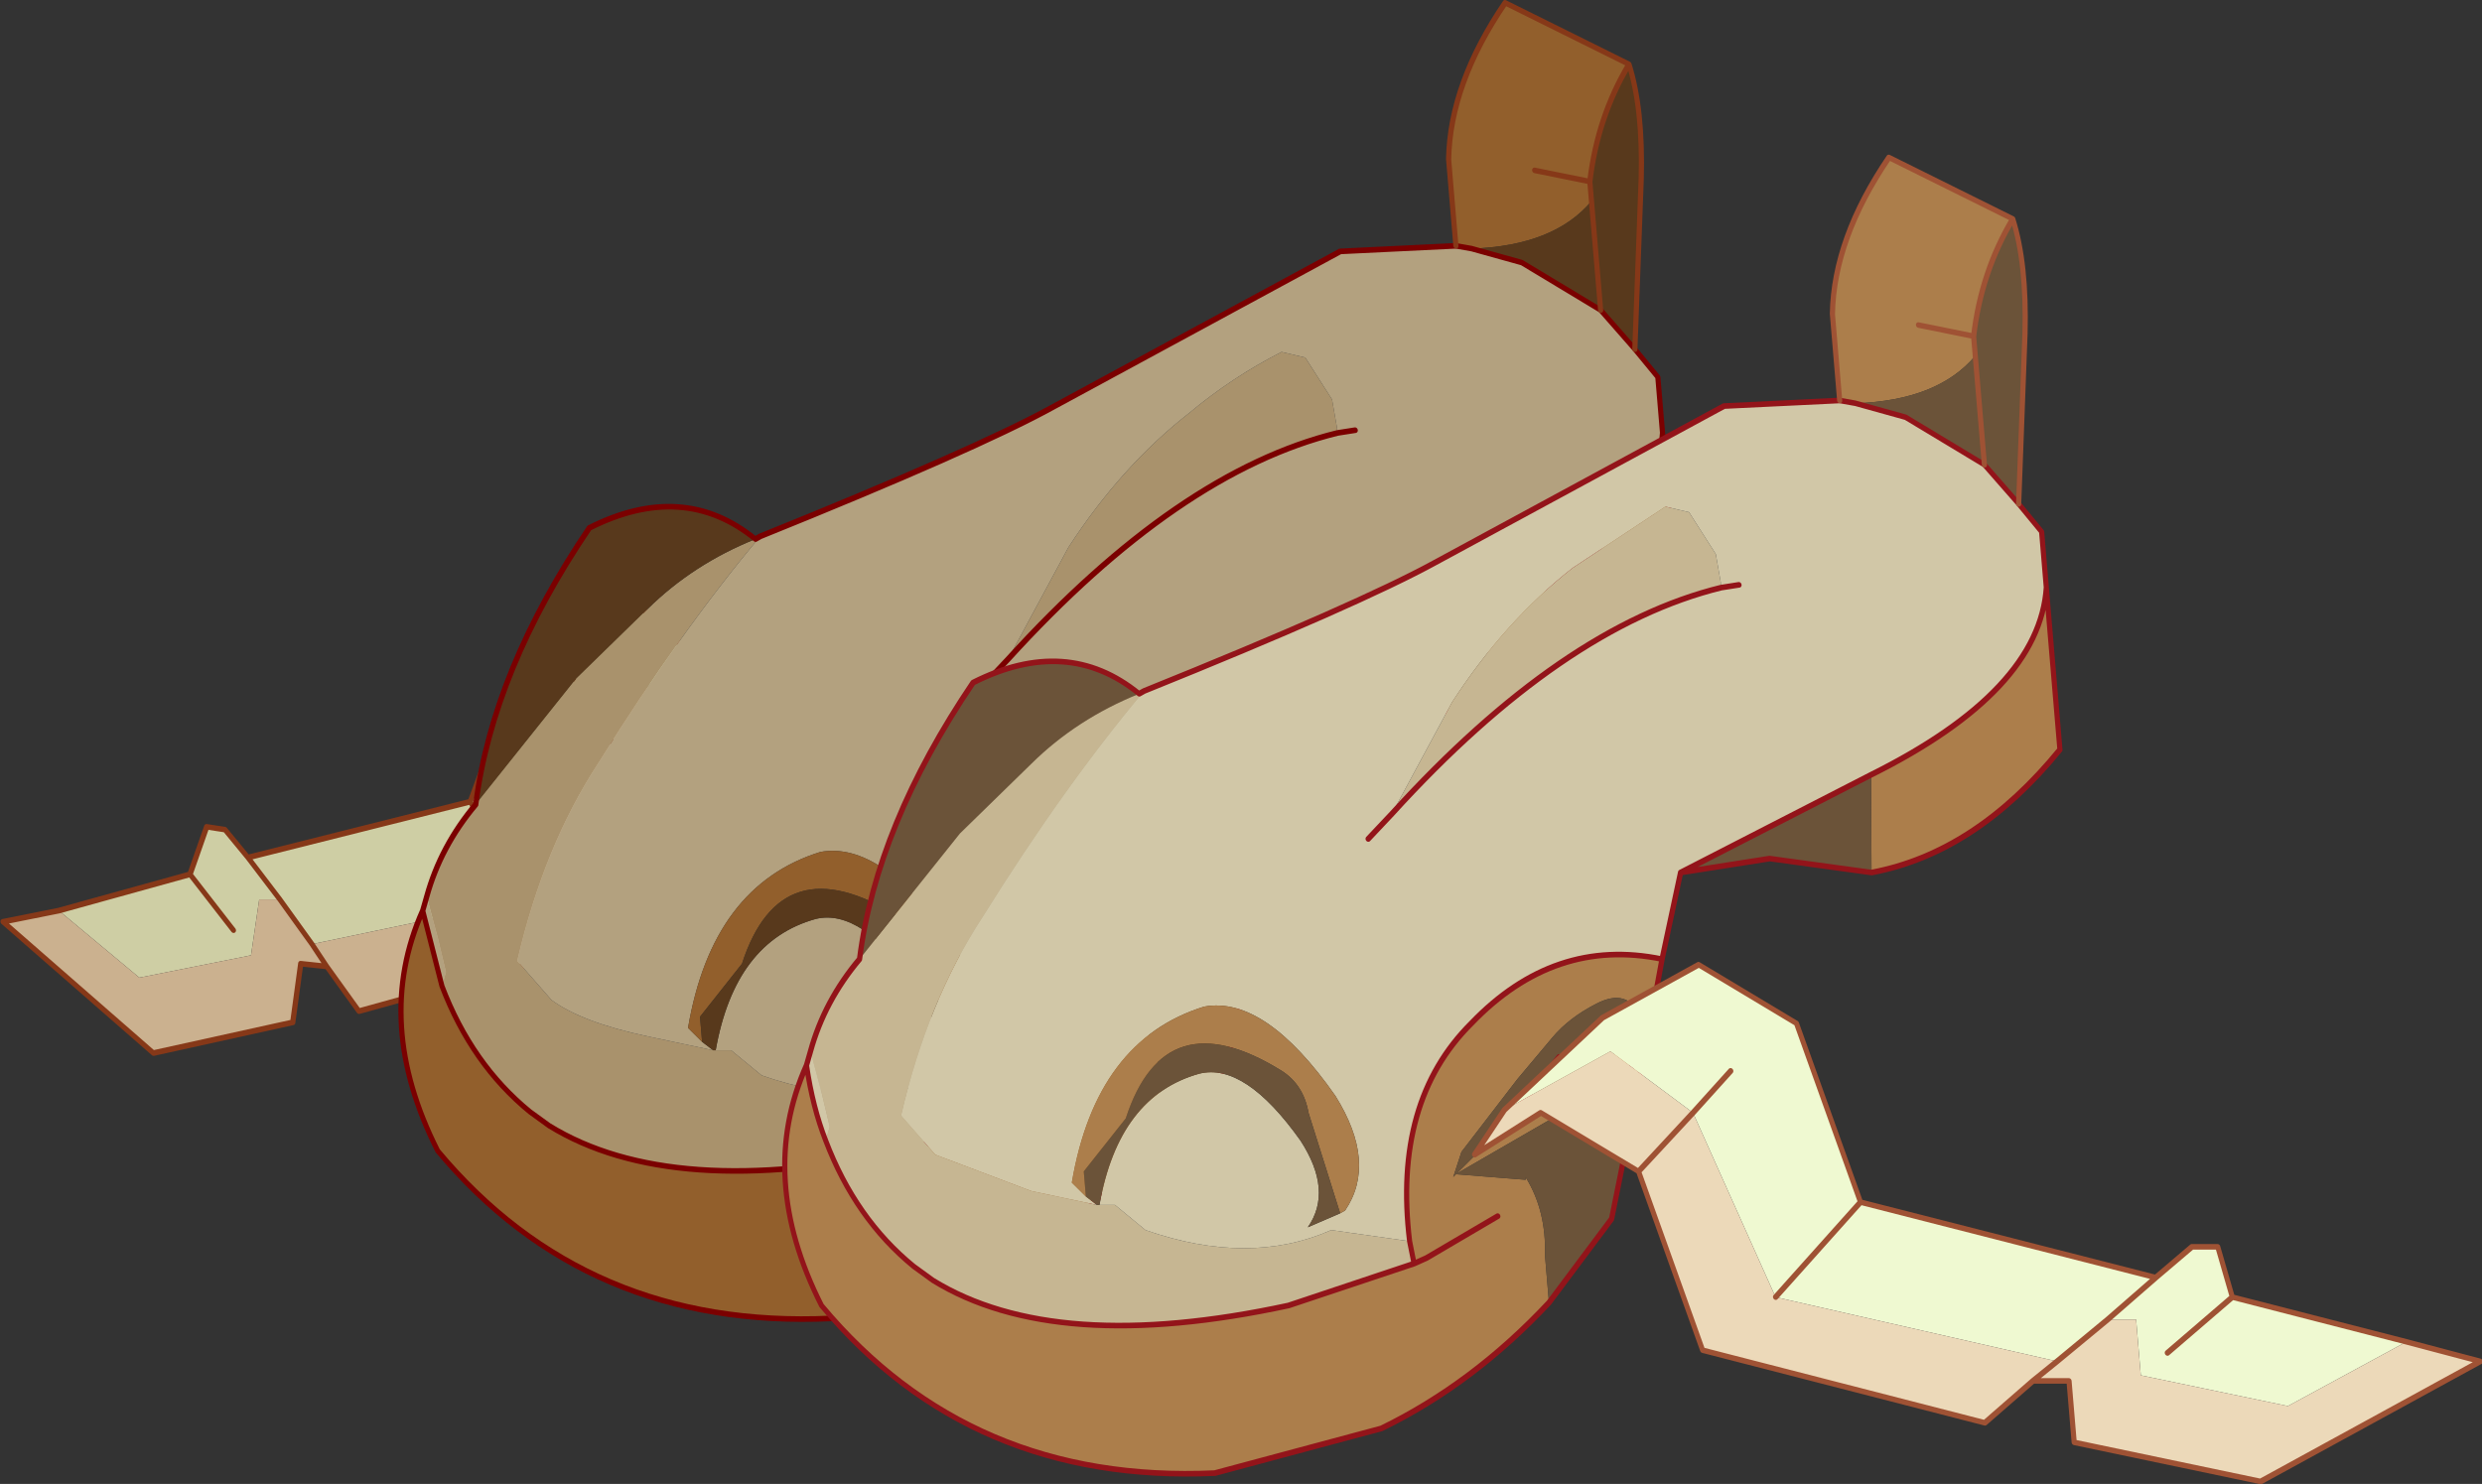 <?xml version="1.0" encoding="UTF-8"?>
<svg version="1.1" viewBox="0 0 52.95 31.662" xmlns="http://www.w3.org/2000/svg" xmlns:cc="http://creativecommons.org/ns#" xmlns:dc="http://purl.org/dc/elements/1.1/" xmlns:rdf="http://www.w3.org/1999/02/22-rdf-syntax-ns#" xmlns:xlink="http://www.w3.org/1999/xlink">
<rect x="0" y="0" width="52.95" height="31.662" fill="#333333" stroke="none"/>
<g transform="translate(-249.18 -184.14)">
<use transform="matrix(1.101 0 .1 1.192 247.54 184.14)" width="33.1" height="23.65" xlink:href="#b"/>
<use transform="matrix(1.101 0 .1 1.192 264.04 187.44)" width="32.65" height="23.8" xlink:href="#a"/>
</g>
<defs>
<g id="b" transform="translate(.05 .05)">
<use transform="translate(-.05 -.05)" width="33.1" height="23.65" xlink:href="#d"/>
</g>
<g id="d" transform="translate(.05 .05)">
<path d="m11.9 12.9 1.4-0.95 1.25 1.1-1.05-1.65-1.15-1.05-1.6 0.9-1.5 3.05-4.4 1-0.4-0.5-0.35-0.05-0.4 0.85-2.6 0.65 1.45 1.2 2.2-0.4 0.25-1h0.4l0.55 0.8 4.2-0.8 1.75-3.15-0.4-0.75 0.4 0.75m-7.45 3.7-0.75-1 0.75 1m4.8-2.3 0.9 1.75-0.9-1.75m-4.4 1 0.55 0.75-0.55-0.75" fill="#cecea4" fill-rule="evenodd"/>
<path d="m12.5 13.95 1.55-0.9 1.15 1.05-0.65-1.05-1.25-1.1-1.4 0.95 0.6 1.05-0.6-1.05-1.75 3.15-4.2 0.8-0.55-0.8h-0.4l-0.25 1-2.2 0.4-1.45-1.2-1.1 0.2 2.7 2.35 2.75-0.55 0.25-1.05 0.5 0.05 0.55 0.8 4.2-1.05 1.55-3.05m-6.55 2.9 0.25 0.4-0.25-0.4" fill="#cbb18f" fill-rule="evenodd"/>
<path d="m14.55 13.05 0.65 1.05-1.15-1.05-1.55 0.9-0.6-1.05-0.4-0.75m3.05 0.9-1.05-1.65-1.15-1.05-1.6 0.9-1.5 3.05-4.4 1-0.4-0.5-0.35-0.05-0.4 0.85-2.6 0.65-1.1 0.2 2.7 2.35 2.75-0.55 0.25-1.05 0.5 0.05 0.55 0.8 4.2-1.05 1.55-3.05m-8.8 1.65 0.75 1m1.75 0.65-0.25-0.4-0.55-0.8-0.55-0.75m5.3 0.75-0.9-1.75" fill="none" stroke="#863818" stroke-linecap="round" stroke-linejoin="round" stroke-width=".1"/>
<path d="m8.25 16q0.35-0.9 1.1-1.65l2.15-2.25 1.5-1.25q0.95-0.8 2.2-1.25l0.1-0.05q-1.7 1.7-3.5 4.05-1.2 1.5-1.9 3.55l0.6 0.7q0.55 0.4 1.8 0.65l1.25 0.25h0.35l0.55 0.45q1.95 0.65 3.6 0l1.5 0.2 0.05 0.4-2.5 0.75q-4.6 0.9-6.85-0.45l-0.35-0.25q-1.05-0.85-1.5-2.25l0.1-0.25-0.1-0.6-0.15-0.75m11.65-4.25 1.35-2q1.15-1.45 2.55-2.4 0.9-0.65 1.9-1.1l0.45 0.1 0.45 0.75 0.05 0.5v0.1q-3.15 0.7-6.75 4.05" fill="#a9926c" fill-rule="evenodd"/>
<path d="m15.3 9.55q4.3-1.55 5.85-2.3l5.85-2.8 2.25-0.1 0.3 0.05 0.95 0.25 1.45 0.85 0.6 0.7 0.4 0.5v1q-0.3 1.85-3.7 3.35l-3.85 1.75-0.5 1.55q-2.05-0.4-3.8 1.15-1.65 1.4-1.55 3.9l-1.5-0.2q-1.65 0.65-3.6 0l-0.55-0.45h-0.3q0.55-1.95 2.15-2.35 0.9-0.2 1.85 1.2 0.55 0.9 0 1.55l0.65-0.25 0.1-0.05q0.7-0.85 0-2.05-1.2-1.8-2.4-1.6-2.15 0.6-2.85 3.15l0.25 0.25 0.2 0.15-1.25-0.25q-1.25-0.25-1.8-0.65l-0.6-0.7q0.7-2.05 1.9-3.55 1.8-2.35 3.5-4.05m-7.15 6.7 0.1-0.25 0.15 0.75 0.1 0.6-0.1 0.25-0.25-1.35m18.5-8.55v-0.1l-0.05-0.5-0.45-0.75-0.45-0.1q-1 0.45-1.9 1.1-1.4 0.95-2.55 2.4l-1.35 2-0.5 0.45 0.5-0.45q3.6-3.35 6.75-4.05l0.35-0.05-0.35 0.05" fill="#b3a17f" fill-rule="evenodd"/>
<path d="m29.25 4.35v-1.55q0.15-1.35 1.35-2.8l2.3 1.1q-0.7 0.95-0.95 2.1v0.35q-0.8 0.8-2.4 0.85l-0.3-0.05m3.7 3.35v2.9q-1.8 1.85-3.85 2.2l0.15-1.75q3.4-1.5 3.7-3.35m-8.05 6.65-0.45 1.55-0.3 1-0.5-0.05h-0.45l-2.65 1.35 1.35 0.1v-0.05q0.35 0.6 0.25 1.4v0.85l-3.45 2.25-3.3 0.8q-4.75 0.2-7.35-3-1.05-2.3 0.1-4.3l0.25 1.35q0.45 1.4 1.5 2.25l0.35 0.25q2.25 1.35 6.85 0.45l2.5-0.75-0.05-0.4q-0.1-2.5 1.55-3.9 1.75-1.55 3.8-1.15m-11.55 4.25-0.25-0.25q0.7-2.55 2.85-3.15 1.2-0.2 2.4 1.6 0.7 1.2 0 2.05l-0.1 0.05-0.45-1.8q-0.05-0.5-0.45-0.75-2.15-1.3-3.1 0.85l-0.9 0.95v0.45m8.15-1.2 0.9-0.55 1.35-0.75 0.6-0.4 0.05-0.3q-0.2-0.55-0.85-0.25-0.55 0.25-0.9 0.6l-0.75 0.75-1.2 1.3-0.2 0.45 1-0.85m10.45-14.2-1.05-0.2 1.05 0.2m-7.5 12.7-0.8 0.95 0.8-0.95m-3.15 3.05-1.45 0.75-0.25 0.1 0.25-0.1 1.45-0.75" fill="#925f2c" fill-rule="evenodd"/>
<path d="m9.35 14.35q0.55-2.4 2.65-4.95 1.9-0.85 3.2 0.2-1.25 0.45-2.2 1.25l-1.5 1.25-2.15 2.25m23.55-13.25q0.2 0.8 0.05 2.05l-0.4 3.05-0.6-0.7-1.45-0.85-0.95-0.25q1.6-0.05 2.4-0.85v-0.35q0.25-1.15 0.95-2.1m-3.8 11.7-1.95-0.25-1.75 0.25 3.85-1.75-0.15 1.75m-4.95 4.1-0.65 2.1-1.35 1.5v-0.85q0.1-0.8-0.25-1.4v0.05l-1.35-0.1 2.65-1.35h0.45l-0.6 0.45 0.6-0.45 0.5 0.05m-10.55 1.85h-0.05l-0.2-0.15v-0.45l0.9-0.95q0.95-2.15 3.1-0.85 0.4 0.25 0.45 0.75l0.45 1.8-0.65 0.25q0.55-0.65 0-1.55-0.95-1.4-1.85-1.2-1.6 0.4-2.15 2.35m7.9-1.35-1 0.85 0.2-0.45 1.2-1.3 0.75-0.75q0.35-0.35 0.9-0.6 0.65-0.3 0.85 0.25l-0.05 0.3-0.6 0.4-1.35 0.75-0.9 0.55 1.25-1.3-1.25 1.3m10.45-11.9v-1.95 1.95" fill="#58391c" fill-rule="evenodd"/>
<path d="m8.25 16q0.35-0.9 1.1-1.65 0.55-2.4 2.65-4.95 1.9-0.85 3.2 0.2l0.1-0.05q4.3-1.55 5.85-2.3l5.85-2.8 2.25-0.1m3.3 1.85 0.4 0.5v3.9q-1.8 1.85-3.85 2.2l-1.95-0.25-1.75 0.25-0.5 1.55-0.45 1.55-0.3 1-0.65 2.1-1.35 1.5-3.45 2.25-3.3 0.8q-4.75 0.2-7.35-3-1.05-2.3 0.1-4.3l0.1-0.25m0.15 1.6q0.45 1.4 1.5 2.25l0.35 0.25q2.25 1.35 6.85 0.45l2.5-0.75-0.05-0.4q-0.1-2.5 1.55-3.9 1.75-1.55 3.8-1.15m-16.75 1.9 0.25 1.35m18.25-9.9 0.35-0.05m-7.6 4.55 0.5-0.45q3.6-3.35 6.75-4.05m-5.15 9.7 1.25-1.3m9.2-10.6 0.6 0.7m-0.6-0.7-1.45-0.85-0.95-0.25-0.3-0.05m-6.2 12.95 0.6-0.45 0.8-0.95m0.95-3.1 3.85-1.75q3.4-1.5 3.7-3.35m-13.35 12.1 0.25-0.1 1.45-0.75" fill="none" stroke="#7b0000" stroke-linecap="round" stroke-linejoin="round" stroke-width=".1"/>
<path d="m29.25 4.35v-1.55q0.15-1.35 1.35-2.8l2.3 1.1q0.2 0.8 0.05 2.05l-0.4 3.05m0.35-5.1q-0.7 0.95-0.95 2.1v2.3m-1.05-2.5 1.05 0.2" fill="none" stroke="#863818" stroke-linecap="round" stroke-linejoin="round" stroke-width=".1"/>
</g>
<g id="a" transform="translate(.05 .05)">
<use transform="translate(-.05 -.05)" width="32.65" height="23.8" xlink:href="#c"/>
</g>
<g id="c" transform="translate(.05 .05)">
<path d="m7.75 9.55q-1.7 1.7-3.5 4.05-1.2 1.5-1.9 3.55l0.6 0.7 1.8 0.65 1.25 0.25h0.35l0.55 0.45q1.95 0.65 3.6 0l1.5 0.2 0.05 0.4-2.5 0.75q-4.6 0.9-6.85-0.45l-0.35-0.25q-1.05-0.85-1.5-2.25l0.1-0.25-0.1-0.6-0.15-0.75q0.35-0.9 1.1-1.65l2.15-2.25 1.5-1.25q0.95-0.8 2.2-1.25l0.1-0.05m4.6 2.2 1.35-2q1.15-1.45 2.55-2.4l1.9-1.1 0.45 0.1 0.45 0.75 0.05 0.5v0.1q-3.15 0.7-6.75 4.05" fill="#c6b692" fill-rule="evenodd"/>
<path d="m6 18.75-1.25-0.25-1.8-0.65-0.6-0.7q0.7-2.05 1.9-3.55 1.8-2.35 3.5-4.05 4.3-1.55 5.85-2.3l5.85-2.8 2.25-0.1 0.3 0.05 0.95 0.25 1.45 0.85 0.6 0.7 0.4 0.5v1q-0.3 1.85-3.7 3.35l-3.85 1.75-0.5 1.55q-2.05-0.4-3.8 1.15-1.65 1.4-1.55 3.9l-1.5-0.2q-1.65 0.65-3.6 0l-0.55-0.45h-0.3q0.55-1.95 2.15-2.35 0.9-0.2 1.85 1.2 0.55 0.9 0 1.55l0.65-0.25 0.1-0.05q0.7-0.85 0-2.05-1.2-1.8-2.4-1.6-2.15 0.6-2.85 3.15l0.25 0.25 0.2 0.15m-5.3-2.75 0.15 0.75 0.1 0.6-0.1 0.25q-0.2-0.6-0.25-1.35l0.1-0.25m11.65-4.25-0.5 0.45 0.5-0.45q3.6-3.35 6.75-4.05v-0.1l-0.05-0.5-0.45-0.75-0.45-0.1-1.9 1.1q-1.4 0.95-2.55 2.4l-1.35 2m7.1-4.1-0.35 0.05 0.35-0.05" fill="#d1c7a7" fill-rule="evenodd"/>
<path d="m5.8 18.6-0.25-0.25q0.7-2.55 2.85-3.15 1.2-0.2 2.4 1.6 0.7 1.2 0 2.05l-0.1 0.05-0.45-1.8q-0.05-0.5-0.45-0.75-2.15-1.3-3.1 0.85l-0.9 0.95v0.45m6.2 0.8q-0.1-2.5 1.55-3.9 1.75-1.55 3.8-1.15l-0.45 1.55-0.3 1-0.5-0.05h-0.45l-2.65 1.35 1.35 0.1v-0.05q0.35 0.6 0.25 1.4v0.85q-1.6 1.45-3.45 2.25l-3.3 0.8q-4.75 0.2-7.35-3-1.05-2.3 0.1-4.3 0.05 0.75 0.25 1.35 0.45 1.4 1.5 2.25l0.35 0.25q2.25 1.35 6.85 0.45l2.5-0.75-0.05-0.4m9.7-8.35q3.4-1.5 3.7-3.35v2.9q-1.8 1.85-3.85 2.2l0.15-1.75m0.3-6.65-0.3-0.05v-1.55q0.15-1.35 1.35-2.8l2.3 1.1q-0.7 0.95-0.95 2.1v0.35q-0.8 0.8-2.4 0.85m-8.05 13 0.9-0.55 1.35-0.75 0.6-0.4 0.05-0.3q-0.2-0.55-0.85-0.25-0.55 0.25-0.9 0.6l-0.75 0.75-1.2 1.3-0.2 0.45 1-0.85m10.45-14.2-1.05-0.2 1.05 0.2m-7.5 12.7-0.8 0.95 0.8-0.95m-3.15 3.05-1.45 0.75-0.25 0.1 0.25-0.1 1.45-0.75" fill="#ac7e4b" fill-rule="evenodd"/>
<path d="m6 18.75-0.2-0.15v-0.45l0.9-0.95q0.95-2.15 3.1-0.85 0.4 0.25 0.45 0.75l0.45 1.8-0.65 0.25q0.55-0.65 0-1.55-0.95-1.4-1.85-1.2-1.6 0.4-2.15 2.35h-0.05m11.85-5.95 3.85-1.75-0.15 1.75-1.95-0.25-1.75 0.25m7.15-6.6-0.6-0.7-1.45-0.85-0.95-0.25q1.6-0.05 2.4-0.85v1.95-2.3q0.25-1.15 0.95-2.1 0.2 0.8 0.05 2.05l-0.4 3.05m-17.35 3.4q-1.25 0.45-2.2 1.25l-1.5 1.25-2.15 2.25q0.55-2.4 2.65-4.95 1.9-0.85 3.2 0.2m6.3 7.8-1 0.85 0.2-0.45 1.2-1.3 0.75-0.75q0.35-0.35 0.9-0.6 0.65-0.3 0.85 0.25l-0.05 0.3-0.6 0.4-1.35 0.75-0.9 0.55 1.25-1.3-1.25 1.3m2.65-0.5-0.65 2.1-1.35 1.5v-0.85q0.1-0.8-0.25-1.4v0.05l-1.35-0.1 2.65-1.35h0.45l0.5 0.05m-0.5-0.05-0.6 0.45 0.6-0.45" fill="#6b5339" fill-rule="evenodd"/>
<path d="m12 19.4q-0.1-2.5 1.55-3.9 1.75-1.55 3.8-1.15l0.5-1.55 3.85-1.75q3.4-1.5 3.7-3.35v-1l-0.4-0.5-0.6-0.7-1.45-0.85-0.95-0.25-0.3-0.05-2.25 0.1-5.85 2.8q-1.55 0.75-5.85 2.3l-0.1 0.05m-5.85 4.75q-0.75 0.75-1.1 1.65m0.15 1.6q0.45 1.4 1.5 2.25l0.35 0.25q2.25 1.35 6.85 0.45l2.5-0.75-0.05-0.4m-11.4-3.15q0.05 0.75 0.25 1.35m-0.25-1.35 0.1-0.25m11.15-3.8 0.5-0.45q3.6-3.35 6.75-4.05l0.35-0.05m-17.65 6.7q0.55-2.4 2.65-4.95 1.9-0.85 3.2 0.2m6.3 7.8 1.25-1.3m6.35-3.3q2.05-0.35 3.85-2.2v-2.9m-3.85 5.1-1.95-0.25-1.75 0.25m-0.5 1.55-0.45 1.55-0.3 1-0.65 2.1-1.35 1.5q-1.6 1.45-3.45 2.25l-3.3 0.8q-4.75 0.2-7.35-3-1.05-2.3 0.1-4.3m14.9 1.05 0.6-0.45 0.8-0.95m-4.85 3.9 0.25-0.1 1.45-0.75" fill="none" stroke="#93141a" stroke-linecap="round" stroke-linejoin="round" stroke-width=".1"/>
<path d="m23.35 3 1.05 0.2q0.25-1.15 0.95-2.1l-2.3-1.1q-1.2 1.45-1.35 2.8v1.55m2.7-0.8v1.95m0-2.3v0.35m0.95-2.45q0.2 0.8 0.05 2.05l-0.4 3.05" fill="none" stroke="#9f5234" stroke-linecap="round" stroke-linejoin="round" stroke-width=".1"/>
<path d="m17.7 17.1-1.5-1.1-2.15 1.05 2.05-1.65 1.95-0.95 1.8 1.05 0.95 3.2 5.6 1.35 0.75-0.55h0.5l0.2 0.9 3.3 0.8-2.4 1.15-2.8-0.55v-1h-0.55l-1.05 0.75-5.35-1.15-1.3-3.3 0.8-0.75-0.8 0.75m8.8 4.3 1.35-1-1.35 1m-5.7-2.7-1.8 1.7 1.8-1.7m5.6 1.35-1 0.75 1-0.75" fill="#eff9d1" fill-rule="evenodd"/>
<path d="m16.55 18.15-1.8-1.05-1.35 0.75 0.65-0.8 2.15-1.05 1.5 1.1-1.15 1.05 1.15-1.05 1.3 3.3 5.35 1.15 1.05-0.75h0.55v1l2.8 0.55 2.4-1.15 1.4 0.35-4.45 2.15-3.55-0.7v-1.1h-0.7l-1 0.75-5.35-1.3-0.95-3.2m7.8 3.4-0.5 0.35 0.5-0.35" fill="#ecd9b9" fill-rule="evenodd"/>
<path d="m14.05 17.05-0.65 0.8 1.35-0.75 1.8 1.05 1.15-1.05 0.8-0.75m-4.45 0.7 2.05-1.65 1.95-0.95 1.8 1.05 0.95 3.2 5.6 1.35 0.75-0.55h0.5l0.2 0.9 3.3 0.8 1.4 0.35-4.45 2.15-3.55-0.7v-1.1h-0.7l-1 0.75-5.35-1.3-0.95-3.2m11.3 2.25-1.35 1m-2.65 0.5 0.5-0.35 1.05-0.75 1-0.75m-7.4 0.35 1.8-1.7" fill="none" stroke="#9f5234" stroke-linecap="round" stroke-linejoin="round" stroke-width=".1"/>
</g>
</defs>
</svg>
